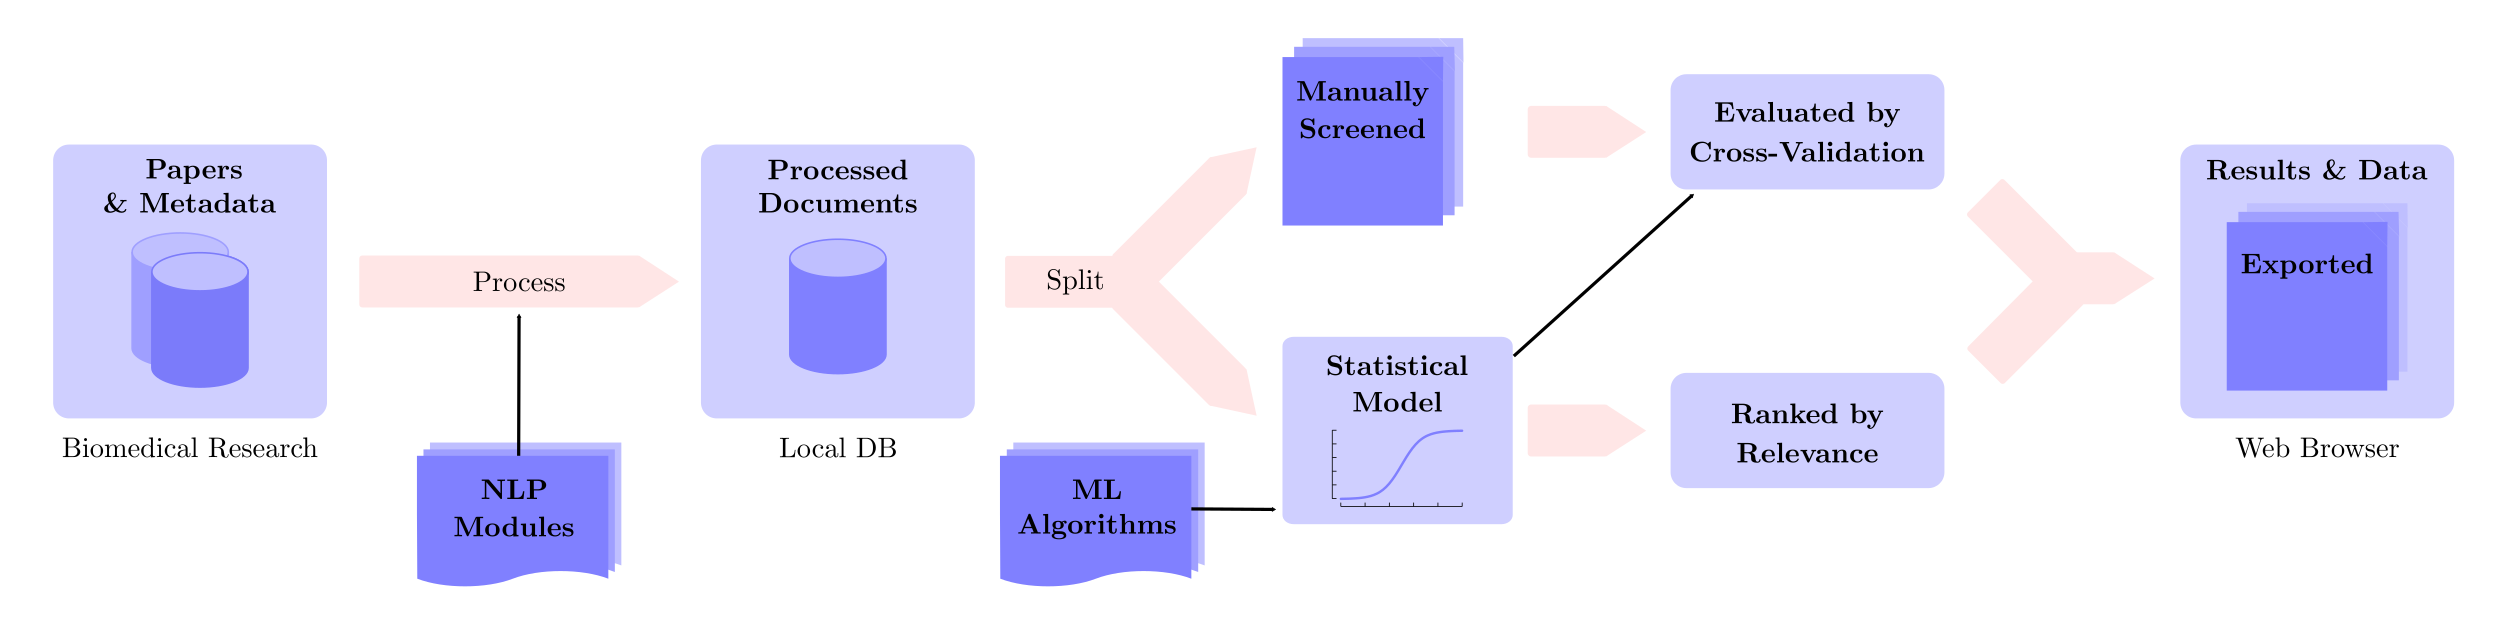 <svg xmlns="http://www.w3.org/2000/svg" xmlns:xlink="http://www.w3.org/1999/xlink" viewBox="0 0 775 193.8" height="732.472" width="2929.134" xmlns:v="https://vecta.io/nano"><style><![CDATA[.B{fill:#bfbfff}.C{fill-rule:evenodd}.D{stroke:#000}.E{opacity:.75}.F{stroke-width:.494}.G{fill:#8080ff}.H{fill:#9f9fff}.I{stroke-miterlimit:5.333}.J{overflow:visible}.K{stroke-width:1pt}.L{stroke-opacity:1}.M{fill-opacity:1}.N{fill:#ffe6e6}.O{stroke-miterlimit:10}]]></style><defs><marker id="A" refX="0.0" refY="0.0" orient="auto" class="J"><path transform="scale(.4)" d="M5.77 0l-8.65 5V-5l8.65 5z" fill="#000" class="C D K L M"/></marker><marker id="B" refX="0.0" refY="0.0" orient="auto" class="J"><path transform="scale(.4)" d="M5.77 0l-8.65 5V-5l8.65 5z" fill="#000" class="C D K L M"/></marker><marker id="C" refX="0" refY="0" orient="auto" class="J"><path transform="scale(.4)" d="M5.77 0l-8.65 5V-5z" fill="#000" class="C D K L M"/></marker><path id="D" d="M244.843 80.086c0-3.26 6.715-5.923 14.904-5.923 8.196 0 14.904 2.663 14.904 5.923s-6.709 5.923-14.904 5.923c-8.293 0-14.904-2.664-14.904-5.923z"/><path id="E" d="M9.472 3.563V2.438l-1.656.078v.469c.609 0 .688 0 .688.391v3.078h-.687v.469l1.25-.031 1.375.031v-.469h-.859v-1.75c0-.687.234-1.906 1.234-1.906 0 .016-.187.172-.187.453 0 .406.328.609.609.609.297 0 .609-.203.609-.609 0-.531-.531-.812-1.062-.812-.687 0-1.094.5-1.312 1.125zm0 0"/><path id="F" d="M17.565 4.75c0-1.344-.922-2.344-2.547-2.344-1.641 0-2.547 1.016-2.547 2.344 0 1.234.891 2.234 2.547 2.234 1.672 0 2.547-1.016 2.547-2.234zm-2.547 1.828c-1.266 0-1.266-1.078-1.266-1.937 0-.453 0-.953.172-1.297.188-.375.609-.578 1.094-.578.422 0 .844.156 1.063.5.203.344.203.891.203 1.375 0 .859 0 1.938-1.266 1.938zm0 0"/><path id="G" d="M21.8 2.859c-.187.172-.203.375-.203.469a.6.6 0 0 0 .609.625c.313 0 .641-.219.641-.625 0-.859-1.156-.922-1.734-.922-1.797 0-2.531 1.141-2.531 2.297 0 1.328.938 2.281 2.469 2.281 1.625 0 1.922-1.156 1.922-1.234 0-.141-.141-.141-.234-.141-.187 0-.187.031-.25.156-.25.625-.734.813-1.234.813-1.391 0-1.391-1.453-1.391-1.922 0-.562 0-1.844 1.281-1.844.359 0 .516.016.656.047zm0 0"/><path id="H" d="M27.907 4.75c.219 0 .313 0 .313-.266 0-.312-.062-1.047-.562-1.547-.359-.359-.891-.531-1.578-.531-1.594 0-2.469 1.031-2.469 2.266 0 1.344 1 2.313 2.609 2.313 1.578 0 2-1.062 2-1.234s-.187-.172-.234-.172c-.172 0-.187.047-.25.203-.203.484-.781.797-1.422.797-1.406 0-1.422-1.328-1.422-1.828zm-3.016-.328c.016-.391.031-.812.234-1.141.266-.391.672-.516.953-.516 1.172 0 1.188 1.313 1.203 1.656zm0 0"/><path id="I" d="M30.658 3.984c-.375-.062-1.016-.172-1.016-.641 0-.625.922-.625 1.109-.625.75 0 1.125.297 1.172.844.016.156.031.203.234.203.234 0 .234-.047.234-.281v-.797c0-.187 0-.281-.172-.281-.047 0-.062 0-.453.188-.266-.125-.609-.187-1-.187-.312 0-1.844 0-1.844 1.313 0 .391.203.656.406.828.391.344.781.406 1.547.547.359.063 1.094.188 1.094.781 0 .75-.906.75-1.125.75-1.062 0-1.312-.734-1.437-1.156-.047-.141-.109-.141-.234-.141-.25 0-.25.063-.25.281v1.094c0 .188 0 .281.188.281.063 0 .078 0 .297-.156.016 0 .234-.141.25-.172.469.328.984.328 1.188.328.313 0 1.844 0 1.844-1.453 0-.437-.203-.781-.547-1.062-.391-.281-.719-.344-1.484-.484zm0 0"/><path id="J" d="M53.308 3.906c-.375-.062-1.016-.172-1.016-.641 0-.625.922-.625 1.109-.625.75 0 1.125.297 1.172.844.016.156.031.203.234.203.234 0 .234-.047.234-.281V2.61c0-.187 0-.281-.172-.281-.047 0-.062 0-.453.188-.266-.125-.609-.187-1-.187-.312 0-1.844 0-1.844 1.313 0 .391.203.656.406.828.391.344.781.406 1.547.547.359.063 1.094.188 1.094.781 0 .75-.906.75-1.125.75-1.062 0-1.312-.734-1.437-1.156-.047-.141-.109-.141-.234-.141-.25 0-.25.063-.25.281v1.094c0 .188 0 .281.188.281.063 0 .078 0 .297-.156.016 0 .234-.141.25-.172.469.328.984.328 1.188.328.313 0 1.844 0 1.844-1.453 0-.437-.203-.781-.547-1.062-.391-.281-.719-.344-1.484-.484zm0 0"/><path id="K" d="M5.031 5.609L2.641.328c-.109-.25-.219-.25-.437-.25H0v.469h1.063v5.625c0 .219 0 .219-.281.25-.234.031-.266.031-.547.031H0v.469c.375-.031.938-.031 1.328-.031l1.344.031v-.469h-.25c-.172 0-.344-.016-.531-.031-.281-.031-.297-.031-.297-.25V.688h.016l2.703 5.984c.094.203.219.25.328.25.203 0 .281-.156.313-.234L7.735.547h.016v5.906H6.672v.469c.359-.031 1.281-.031 1.688-.031l1.719.031v-.469H9V.547h1.078V.078H7.875c-.219 0-.344 0-.453.25zm0 0"/><path id="L" d="M14.204 6.156c0 .313 0 .766 1.031.766h.484c.188 0 .313 0 .313-.234s-.125-.234-.266-.234c-.609-.016-.609-.141-.609-.375V3.938c0-.891-.703-1.531-2.187-1.531-.562 0-1.781.047-1.781.922a.6.6 0 0 0 .609.625c.313 0 .641-.219.641-.625 0-.297-.187-.469-.219-.5.281-.047.594-.062.719-.062.734 0 1.094.422 1.094 1.172v.344c-.719.031-3.25.125-3.25 1.563 0 .953 1.25 1.141 1.938 1.141.797 0 1.266-.406 1.484-.828zm-.172-1.562v.938c0 .969-.922 1.094-1.172 1.094-.5 0-.906-.344-.906-.797 0-1.062 1.578-1.203 2.078-1.234zm0 0"/><path id="M" d="M17.18 3.375v3.078h-.687v.469l1.25-.031 1.25.031v-.469h-.687V4.375a1.51 1.51 0 0 1 1.5-1.578c.328 0 .547.203.547.969v2.688h-.687v.469l1.25-.031 1.25.031v-.469h-.687V3.875c0-1.047-.531-1.437-1.531-1.437-.953 0-1.484.563-1.75 1.078V2.438l-1.703.078v.469c.609 0 .688 0 .688.391zm0 0"/><path id="N" d="M26.445 6.203v.781l1.766-.062v-.469c-.609 0-.687 0-.687-.391V2.438l-1.812.078v.469c.609 0 .688 0 .688.391v1.906c0 .813-.516 1.344-1.234 1.344-.781 0-.812-.25-.812-.797V2.438l-1.812.078v.469c.609 0 .688 0 .688.391v2.328c0 1.063.797 1.281 1.797 1.281.25 0 .969 0 1.422-.781zm0 0"/><path id="O" d="M36.254 0l-1.766.078v.469c.625 0 .688 0 .688.391v5.516h-.687v.469l1.219-.031 1.234.031v-.469h-.687zm0 0"/><path id="P" d="M45.431 3.172c.063-.141.094-.203.734-.203V2.5l-.781.031c-.25 0-.703-.031-.906-.031v.469c.016 0 .469 0 .469.109a.47.47 0 0 1-.062.125l-1.141 2.453-1.266-2.687h.531V2.5l-1.234.031c-.281 0-.719-.031-1.125-.031v.469h.625l1.875 3.953-.234.484c-.219.469-.531 1.156-1.25 1.156-.141 0-.156-.016-.234-.047.094-.031.313-.172.313-.531 0-.328-.234-.562-.578-.562a.55.55 0 0 0-.562.578c0 .5.469.922 1.063.922.766 0 1.344-.625 1.625-1.187zm0 0"/><path id="Q" d="M12.847 3.594V2.469l-1.656.078v.469c.609 0 .688 0 .688.391v3.078h-.687v.469l1.25-.031 1.375.031v-.469h-.859v-1.75c0-.687.234-1.906 1.234-1.906 0 .016-.187.172-.187.453 0 .406.328.609.609.609.297 0 .609-.203.609-.609 0-.531-.531-.812-1.062-.812-.687 0-1.094.5-1.312 1.125zm0 0"/><path id="R" d="M27.178 3.406v3.078h-.687v.469l1.25-.031 1.25.031v-.469h-.687V4.406a1.51 1.51 0 0 1 1.5-1.578c.328 0 .547.203.547.969v2.688h-.687v.469l1.25-.031 1.25.031v-.469h-.687V3.906c0-1.047-.531-1.437-1.531-1.437-.953 0-1.484.563-1.75 1.078V2.469l-1.703.078v.469c.609 0 .688 0 .688.391zm0 0"/><path id="S" d="M41.825 6.531v.484l1.813-.062v-.469c-.609 0-.687 0-.687-.391V.031l-1.766.078v.469c.625 0 .703 0 .703.391v1.953c-.5-.391-1.031-.453-1.359-.453-1.453 0-2.5.875-2.5 2.281 0 1.313.922 2.266 2.391 2.266.609 0 1.094-.234 1.406-.484zm0-3.094v2.484c-.141.188-.547.734-1.297.734-1.219 0-1.219-1.203-1.219-1.906 0-.484 0-1.016.25-1.406.297-.422.766-.516 1.078-.516.563 0 .969.313 1.188.609zm0 0"/><path id="T" d="M2.437 3.328V.547h1.172c1.609 0 1.625.781 1.625 1.391 0 .563 0 1.391-1.641 1.391zm2.656.203C6.25 3.234 6.75 2.578 6.75 1.922c0-1-1.094-1.844-2.969-1.844H0v.469h1.078v5.906H0v.469c.359-.031 1.328-.031 1.75-.031l1.75.031v-.469H2.437V3.688h1.156c.141 0 .578 0 .891.328.313.359.313.547.313 1.266 0 .656 0 1.156.703 1.484.438.219 1.063.266 1.469.266 1.063 0 1.188-.891 1.188-1.062 0-.219-.141-.219-.234-.219-.203 0-.219.109-.234.234-.047.469-.328.688-.625.688-.609 0-.687-.703-.75-1.125l-.109-.844C6.062 4 5.515 3.688 5.093 3.531zm0 0"/><path id="U" d="M35.287 6.5v.484l1.813-.062v-.469c-.609 0-.687 0-.687-.391V0l-1.766.078v.469c.625 0 .703 0 .703.391v1.953c-.5-.391-1.031-.453-1.359-.453-1.453 0-2.5.875-2.5 2.281 0 1.313.922 2.266 2.391 2.266.609 0 1.094-.234 1.406-.484zm0-3.094v2.484c-.141.188-.547.734-1.297.734-1.219 0-1.219-1.203-1.219-1.906 0-.484 0-1.016.25-1.406.297-.422.766-.516 1.078-.516.563 0 .969.313 1.188.609zm0 0"/><path id="V" d="M43.437 2.922V0l-1.766.078v.469c.609 0 .688 0 .688.391v5.984h.469l.484-.562c.078.078.563.625 1.453.625 1.484 0 2.516-.906 2.516-2.281 0-1.328-.937-2.266-2.391-2.266-.719 0-1.219.281-1.453.484zm.047 3.016v-2.5c.281-.359.75-.641 1.297-.641 1.219 0 1.219 1.203 1.219 1.906 0 .469 0 1.016-.25 1.406-.297.406-.75.516-1.078.516-.687 0-1.078-.547-1.187-.687zm0 0"/><path id="W" d="M26.933 3.172c.063-.141.094-.203.734-.203V2.5l-.781.031c-.25 0-.703-.031-.906-.031v.469c.188 0 .469.031.469.109 0 0 0 .031-.047.109l-1.156 2.5-1.266-2.719h.531V2.5l-1.234.031c-.281 0-.719-.031-1.125-.031v.469h.625l1.75 3.75c.125.25.25.25.375.25.172 0 .281-.031.375-.25zm0 0"/><path id="X" d="M28.55 3.078v2.734c0 1.063.859 1.281 1.578 1.281.75 0 1.203-.578 1.203-1.297v-.531h-.469v.516c0 .672-.328.906-.609.906-.578 0-.578-.641-.578-.859v-2.75h1.469v-.469h-1.469V.703h-.469c0 1-.484 1.984-1.484 2.016v.359zm0 0"/><path id="Y" d="M65.565 6.265c0 .313 0 .766 1.031.766h.484c.188 0 .313 0 .313-.234s-.125-.234-.266-.234c-.609-.016-.609-.141-.609-.375V4.047c0-.891-.703-1.531-2.187-1.531-.562 0-1.781.047-1.781.922a.6.6 0 0 0 .609.625c.313 0 .641-.219.641-.625 0-.297-.187-.469-.219-.5.281-.047.594-.062.719-.062.734 0 1.094.422 1.094 1.172v.344c-.719.031-3.25.125-3.25 1.563 0 .953 1.25 1.141 1.938 1.141.797 0 1.266-.406 1.484-.828zm-.172-1.562v.938c0 .969-.922 1.094-1.172 1.094-.5 0-.906-.344-.906-.797 0-1.062 1.578-1.203 2.078-1.234zm0 0"/><path id="Z" d="M6.812 4.188h-.469C6.125 5.563 5.843 6.453 4 6.453H2.484V3.641h.547c.969 0 1.063.438 1.063 1.172h.469V2h-.469c0 .75-.094 1.172-1.062 1.172h-.547V.609H4c1.609 0 1.875.734 2.031 1.938H6.5L6.187.141H0v.469h1.078v5.844H0v.469h6.359zm0 0"/><path id="a" d="M29.401 14.846v2.734c0 1.063.859 1.281 1.578 1.281.75 0 1.203-.578 1.203-1.297v-.531h-.469v.516c0 .672-.328.906-.609.906-.578 0-.578-.641-.578-.859v-2.75h1.469v-.469h-1.469v-1.906h-.469c0 1-.484 1.984-1.484 2.016v.359zm0 0"/><path id="b" d="M36.559 18.033c0 .313 0 .766 1.031.766h.484c.188 0 .313 0 .313-.234s-.125-.234-.266-.234c-.609-.016-.609-.141-.609-.375v-2.141c0-.891-.703-1.531-2.187-1.531-.562 0-1.781.047-1.781.922a.6.6 0 0 0 .609.625c.313 0 .641-.219.641-.625 0-.297-.187-.469-.219-.5.281-.047.594-.062.719-.062.734 0 1.094.422 1.094 1.172v.344c-.719.031-3.25.125-3.25 1.563 0 .953 1.25 1.141 1.938 1.141.797 0 1.266-.406 1.484-.828zm-.172-1.562v.938c0 .969-.922 1.094-1.172 1.094-.5 0-.906-.344-.906-.797 0-1.062 1.578-1.203 2.078-1.234zm0 0"/><path id="c" d="M150.931 131.109v-2.437c0-.344.016-.406.484-.406h1.234c.969 0 1.313.844 1.313 1.375 0 .641-.484 1.469-1.594 1.469zm2.344.094c.969-.187 1.656-.828 1.656-1.562 0-.859-.922-1.687-2.219-1.687h-3.641v.313h.234c.766 0 .797.109.797.469v5.25c0 .359-.031.469-.797.469h-.234v.313h3.906c1.328 0 2.219-.891 2.219-1.828 0-.859-.812-1.609-1.922-1.734zm-.609 3.25h-1.25c-.469 0-.484-.062-.484-.391v-2.719h1.875c.984 0 1.406.922 1.406 1.594 0 .703-.531 1.516-1.547 1.516zm0 0"/><path id="d" d="M157.535 130.359l-1.391.109v.313c.641 0 .734.063.734.547v2.688c0 .438-.109.438-.781.438v.313l1.094-.031 1.047.031v-.312c-.672 0-.703-.047-.703-.437zm.031-1.734c0-.312-.234-.531-.516-.531-.312 0-.531.266-.531.531s.219.531.531.531c.281 0 .516-.219.516-.531zm0 0"/><path id="e" d="M163.224 132.624c0-1.266-.984-2.328-2.187-2.328-1.25 0-2.219 1.094-2.219 2.328 0 1.297 1.031 2.25 2.203 2.25 1.203 0 2.203-.984 2.203-2.25zm-2.187 2c-.437 0-.875-.203-1.141-.672-.25-.437-.25-1.047-.25-1.406 0-.391 0-.922.234-1.359.266-.453.734-.672 1.141-.672.438 0 .859.219 1.125.656.266.422.266 1 .266 1.375 0 .359 0 .906-.219 1.344-.234.453-.672.734-1.156.734zm0 0"/><path id="f" d="M172.928 132.249c.063-1.484.906-1.734 1.25-1.734 1.016 0 1.125 1.344 1.125 1.734zm0 .219h2.781c.219 0 .25 0 .25-.219 0-.984-.547-1.953-1.781-1.953-1.156 0-2.078 1.031-2.078 2.281 0 1.328 1.047 2.297 2.188 2.297 1.219 0 1.672-1.109 1.672-1.297 0-.094-.078-.125-.141-.125-.078 0-.109.063-.125.141-.344 1.031-1.25 1.031-1.344 1.031-.5 0-.891-.297-1.125-.672-.297-.469-.297-1.125-.297-1.484zm0 0"/><path id="g" d="M185.721 132.593c0-1.625.813-2.047 1.344-2.047.094 0 .719.016 1.063.375-.406.031-.469.328-.469.453 0 .266.188.453.453.453a.43.43 0 0 0 .469-.469c0-.672-.766-1.062-1.531-1.062-1.25 0-2.156 1.078-2.156 2.313 0 1.281.984 2.266 2.141 2.266a1.66 1.66 0 0 0 1.656-1.297c0-.094-.109-.094-.141-.094-.078 0-.109.031-.125.094-.281.922-.937 1.047-1.297 1.047-.531 0-1.406-.422-1.406-2.031zm0 0"/><path id="h" d="M192.29 134.015c.047.391.313.813.781.813.219 0 .828-.141.828-.953v-.562h-.25v.563c0 .578-.25.641-.359.641-.328 0-.375-.453-.375-.5v-1.984c0-.422 0-.812-.359-1.187-.391-.391-.891-.547-1.359-.547-.828 0-1.516.469-1.516 1.125a.44.44 0 0 0 .469.469c.281 0 .453-.203.453-.453 0-.125-.047-.453-.516-.453.281-.359.766-.469 1.078-.469.5 0 1.063.391 1.063 1.281v.359c-.516.031-1.203.063-1.828.359-.75.344-1 .859-1 1.297 0 .813.969 1.063 1.594 1.063a1.38 1.38 0 0 0 1.297-.859zm-.062-1.641v1c0 .938-.719 1.281-1.172 1.281-.484 0-.891-.344-.891-.844 0-.547.422-1.375 2.063-1.437zm0 0"/><path id="i" d="M195.724 127.843l-1.437.109v.313c.703 0 .781.063.781.563v5.188c0 .438-.109.438-.781.438v.313l1.109-.031 1.109.031v-.312c-.672 0-.781 0-.781-.437zm0 0"/><path id="j" d="M213.882 132.828c.219.047 1.031.203 1.031.922 0 .5-.344.906-1.125.906-.844 0-1.203-.562-1.391-1.422-.031-.125-.031-.156-.141-.156-.125 0-.125.063-.125.234v1.328c0 .172 0 .234.109.234.047 0 .063-.016.25-.203.016-.016.016-.031.203-.219a1.53 1.53 0 0 0 1.094.422c1.141 0 1.609-.672 1.609-1.391 0-.516-.297-.828-.422-.937-.328-.328-.719-.406-1.141-.484-.562-.109-1.219-.234-1.219-.812 0-.359.25-.766 1.109-.766 1.094 0 1.156.906 1.172 1.203 0 .094.094.094.109.094.141 0 .141-.047.141-.234v-1.016c0-.156 0-.234-.109-.234-.047 0-.078 0-.203.125l-.172.156c-.375-.281-.781-.281-.937-.281-1.219 0-1.594.672-1.594 1.234 0 .344.156.625.422.844.328.25.609.313 1.328.453zm0 0"/><path id="k" d="M226.824 131.453v-1.094l-1.391.109v.313c.703 0 .781.063.781.563v2.672c0 .438-.109.438-.781.438v.313l1.141-.031 1.266.031v-.312h-.219c-.734 0-.75-.109-.75-.469v-1.531c0-.984.422-1.875 1.172-1.875.063 0 .094 0 .109.016-.031 0-.234.125-.234.391s.219.422.438.422a.42.42 0 0 0 .422-.437c0-.312-.312-.609-.734-.609-.734 0-1.094.672-1.219 1.094zm0 0"/><path id="l" d="M26.532 4.874c.219.047 1.031.203 1.031.922 0 .5-.344.906-1.125.906-.844 0-1.203-.562-1.391-1.422-.031-.125-.031-.156-.141-.156-.125 0-.125.063-.125.234v1.328c0 .172 0 .234.109.234.047 0 .063-.016.25-.203.016-.016.016-.031.203-.219a1.53 1.53 0 0 0 1.094.422c1.141 0 1.609-.672 1.609-1.391 0-.516-.297-.828-.422-.937-.328-.328-.719-.406-1.141-.484-.562-.109-1.219-.234-1.219-.812 0-.359.25-.766 1.109-.766 1.094 0 1.156.906 1.172 1.203 0 .094.094.094.109.094.141 0 .141-.047.141-.234V2.578c0-.156 0-.234-.109-.234-.047 0-.078 0-.203.125l-.172.156c-.375-.281-.781-.281-.937-.281-1.219 0-1.594.672-1.594 1.234 0 .344.156.625.422.844.328.25.609.313 1.328.453zm0 0"/><path id="m" d="M42.377 6.187c0 .313 0 .766 1.031.766h.484c.188 0 .313 0 .313-.234s-.125-.234-.266-.234c-.609-.016-.609-.141-.609-.375V3.969c0-.891-.703-1.531-2.187-1.531-.562 0-1.781.047-1.781.922a.6.6 0 0 0 .609.625c.313 0 .641-.219.641-.625 0-.297-.187-.469-.219-.5.281-.047.594-.062.719-.062.734 0 1.094.422 1.094 1.172v.344c-.719.031-3.25.125-3.25 1.563 0 .953 1.25 1.141 1.938 1.141.797 0 1.266-.406 1.484-.828zm-.172-1.562v.938c0 .969-.922 1.094-1.172 1.094-.5 0-.906-.344-.906-.797 0-1.062 1.578-1.203 2.078-1.234zm0 0"/><path id="n" d="M49.628 2.469l-1.734.078v.469c.594 0 .656 0 .656.391v3.078h-.687v.469l1.219-.031 1.156.031v-.469h-.609zm.094-1.672c0-.437-.359-.766-.766-.766a.77.77 0 0 0-.781.766c0 .438.344.781.781.781a.78.78 0 0 0 .766-.781zm0 0"/><path id="o" d="M63.541 3v2.734c0 1.063.859 1.281 1.578 1.281.75 0 1.203-.578 1.203-1.297v-.531h-.469v.516c0 .672-.328.906-.609.906-.578 0-.578-.641-.578-.859V3h1.469v-.469h-1.469V.625h-.469c0 1-.484 1.984-1.484 2.016V3zm0 0"/><path id="p" d="M417.552 112.775v2.412c0 .937.758 1.13 1.392 1.13.661 0 1.061-.51 1.061-1.144v-.469h-.413v.455c0 .593-.289.799-.537.799-.51 0-.51-.565-.51-.758v-2.425h1.295v-.413h-1.295v-1.681h-.413c0 .882-.427 1.75-1.309 1.778v.317zm0 0"/><path id="q" d="M423.866 115.586c0 .276 0 .675.91.675h.427c.165 0 .276 0 .276-.207s-.11-.207-.234-.207c-.537-.014-.537-.124-.537-.331v-1.888c0-.785-.62-1.35-1.929-1.35-.496 0-1.571.041-1.571.813a.53.53 0 0 0 .537.551c.276 0 .565-.193.565-.551 0-.262-.165-.413-.193-.441.248-.041.524-.055.634-.055.648 0 .965.372.965 1.034v.303c-.634.028-2.866.11-2.866 1.378 0 .841 1.102 1.006 1.709 1.006.703 0 1.116-.358 1.309-.73zm-.152-1.378v.827c0 .854-.813.965-1.034.965-.441 0-.799-.303-.799-.703 0-.937 1.392-1.061 1.833-1.089zm0 0"/><path id="r" d="M431.384 112.306l-1.53.069v.413c.524 0 .579 0 .579.345v2.715h-.606v.413l1.075-.028 1.02.028v-.413h-.537zm.083-1.475c0-.386-.317-.675-.675-.675a.68.68 0 0 0-.689.675.68.68 0 0 0 .689.689.69.69 0 0 0 .675-.689zm0 0"/><path id="s" d="M454.314 110.156l-1.557.069v.413c.551 0 .606 0 .606.345v4.864h-.606v.413l1.075-.028 1.089.028v-.413h-.606zm0 0"/></defs><g class="C N"><path d="M497.485 48.915h-22.899c-.494 0-.987-.494-.987-.987V33.815c0-.494.494-.987.987-.987h22.899c.596 0 .987.494.987.987v14.112c0 .598-.494.987-.987.987z"/><path d="M497.881 32.828v16.086l12.437-7.994zm-.396 108.672h-22.899c-.494 0-.987-.494-.987-.987v-14.119c0-.494.494-.987.987-.987h22.899c.596 0 .987.494.987.987v14.119a.99.99 0 0 1-.987.987z"/><path d="M510.318 133.505l-12.437-8.098V141.5zM654.995 94.32h-22.899c-.598 0-.987-.395-.987-.987V79.215c0-.591.39-.987.987-.987h22.899a.99.99 0 0 1 .987.987v14.117a.99.99 0 0 1-.987.987z"/><path d="M667.925 86.32l-12.534-8.092V94.32zm-31.588 7.111l-26.256-26.257a.95.95 0 0 1 0-1.383l9.969-9.97c.396-.395.987-.395 1.383 0l26.256 26.258a.95.95 0 0 1 0 1.382l-9.969 9.97a.95.95 0 0 1-1.383 0z"/><path d="M645.618 94.613l-24.087 24.087a.95.95 0 0 1-1.383 0l-9.969-9.969a.95.95 0 0 1 0-1.383l23.99-24.185a.95.95 0 0 1 1.383 0l9.969 9.969c.494.494.494 1.085.097 1.481z"/></g><path d="M297.259 129.708h-75.022c-2.765 0-4.936-2.169-4.936-4.936V49.75c0-2.76 2.17-4.936 4.936-4.936h75.022a4.89 4.89 0 0 1 4.936 4.936v75.022c0 2.669-2.174 4.936-4.936 4.936z" class="B E"/><g stroke="#8080ff" class="F"><path d="M244.843 109.895c0 3.26 6.715 5.923 14.904 5.923 8.196 0 14.904-2.663 14.904-5.923V80.086c0 3.259-6.709 5.923-14.904 5.923-8.189 0-14.904-2.664-14.904-5.923z" class="G O"/><use xlink:href="#D" class="B I"/></g><g transform="matrix(.882 0 0 .882 238.218 49.476)"><path d="M2.484 3.906H4.25c1.391 0 2.547-.719 2.547-1.875C6.796.938 5.812.078 4.156.078H0v.469h1.078v5.906H0v.469c.375-.031 1.359-.031 1.781-.031l1.781.031v-.469H2.484zM3.765 3.5H2.437V.547h1.344c1.484 0 1.484.766 1.484 1.484 0 .703 0 1.469-1.5 1.469zm0 0"/><use xlink:href="#E"/><use xlink:href="#F"/><use xlink:href="#G"/><use xlink:href="#H"/><use xlink:href="#I"/><use xlink:href="#I" x="4.519"/><use xlink:href="#H" x="14.289"/><path d="M47.011 6.5v.484l1.813-.062v-.469c-.609 0-.687 0-.687-.391V0L46.37.078v.469c.625 0 .703 0 .703.391v1.953c-.5-.391-1.031-.453-1.359-.453-1.453 0-2.5.875-2.5 2.281 0 1.313.922 2.266 2.391 2.266.609 0 1.094-.234 1.406-.484zm0-3.094v2.484c-.141.188-.547.734-1.297.734-1.219 0-1.219-1.203-1.219-1.906 0-.484 0-1.016.25-1.406.297-.422.766-.516 1.078-.516.563 0 .969.313 1.188.609zm0 0"/></g><g transform="matrix(.882 0 0 .882 235.344 59.826)"><path d="M1.078.469v5.906H0v.469h4.297c1.969 0 3.453-1.219 3.453-3.359C7.75 1.297 6.265 0 4.281 0H0v.469zm1.359 5.906V.469H3.89c.656 0 1.484.188 1.969.891.344.516.422 1.188.422 2.109 0 1.094-.109 1.625-.437 2.063-.469.688-1.344.844-1.953.844zm11.364-1.703c0-1.344-.922-2.344-2.547-2.344-1.641 0-2.547 1.016-2.547 2.344 0 1.234.891 2.234 2.547 2.234 1.672 0 2.547-1.016 2.547-2.234zM11.254 6.5c-1.266 0-1.266-1.078-1.266-1.937 0-.453 0-.953.172-1.297.188-.375.609-.578 1.094-.578.422 0 .844.156 1.063.5.203.344.203.891.203 1.375 0 .859 0 1.938-1.266 1.938zm0 0"/><use xlink:href="#G" x="-3.764" y="-0.078"/><path d="M23.893 6.125v.781l1.766-.062v-.469c-.609 0-.687 0-.687-.391V2.36l-1.812.078v.469c.609 0 .688 0 .688.391v1.906c0 .813-.516 1.344-1.234 1.344-.781 0-.812-.25-.812-.797V2.36l-1.812.078v.469c.609 0 .688 0 .688.391v2.328c0 1.063.797 1.281 1.797 1.281.25 0 .969 0 1.422-.781zm3.147-2.828v3.078h-.687v.469l1.25-.031 1.25.031v-.469h-.687V4.297a1.52 1.52 0 0 1 1.5-1.578c.328 0 .547.203.547.969v2.688h-.687v.469l1.266-.031 1.25.031v-.469h-.687V4.297c0-1.094.859-1.578 1.484-1.578.344 0 .563.203.563.969v2.688h-.687v.469l1.25-.031 1.266.031v-.469h-.687V3.797c0-1.031-.516-1.437-1.547-1.437a1.87 1.87 0 0 0-1.687.953c-.187-.922-1.109-.953-1.484-.953a1.89 1.89 0 0 0-1.766 1.078V2.36l-1.703.078v.469c.609 0 .688 0 .688.391zm0 0"/><use xlink:href="#H" x="12.148" y="-0.078"/><path d="M41.839 3.297v3.078h-.687v.469l1.25-.031 1.25.031v-.469h-.687V4.297a1.51 1.51 0 0 1 1.5-1.578c.328 0 .547.203.547.969v2.688h-.687v.469l1.25-.031 1.25.031v-.469h-.687V3.797c0-1.047-.531-1.437-1.531-1.437-.953 0-1.484.563-1.75 1.078V2.36l-1.703.078v.469c.609 0 .688 0 .688.391zm5.936-.406v2.734c0 1.063.859 1.281 1.578 1.281.75 0 1.203-.578 1.203-1.297v-.531h-.469v.516c0 .672-.328.906-.609.906-.578 0-.578-.641-.578-.859v-2.75h1.469v-.469H48.9V.516h-.469c0 1-.484 1.984-1.484 2.016v.359zm0 0"/><use xlink:href="#J"/></g><path d="M403.832 11.828v52.221h49.748V19.427l-7.6-7.6zm42.245 0h7.502l.103 7.6z" class="B"/><path d="M401.173 14.512v52.216h49.748V22.111l-7.598-7.6zm42.247 0h7.404l.2 7.6z" class="H"/><path d="M397.57 17.694v52.221h49.748V25.294l-7.6-7.6zm42.247 0l7.604-.097-.103 7.598z" class="G"/><g transform="matrix(.882 0 0 .882 402.137 25.075)"><use xlink:href="#K"/><use xlink:href="#L"/><use xlink:href="#M"/><use xlink:href="#N"/><use xlink:href="#L" x="17.981"/><use xlink:href="#O"/><use xlink:href="#O" x="3.182"/><use xlink:href="#P"/></g><g transform="matrix(.882 0 0 .882 403.252 36.67)"><path d="M3.359 2.828l-1.437-.312c-.406-.094-.953-.422-.953-1.031 0-.437.281-1.047 1.266-1.047.797 0 1.813.328 2.047 1.688.031.25.031.266.234.266.25 0 .25-.047.25-.281V.281c0-.187 0-.281-.187-.281C4.5 0 4.5.015 4.39.109l-.453.438C3.359.094 2.703 0 2.234 0 .718 0 0 .969 0 2.015c0 .641.328 1.094.531 1.313.5.5.828.563 1.922.797.875.203 1.047.219 1.266.438.141.141.391.406.391.859 0 .484-.25 1.172-1.297 1.172-.75 0-2.266-.203-2.344-1.687-.016-.172-.016-.219-.234-.219C0 4.687 0 4.734 0 4.969v1.813c0 .188 0 .281.172.281.094 0 .109-.016.188-.094l.469-.453c.656.484 1.578.547 1.984.547 1.656 0 2.266-1.125 2.266-2.141 0-1.094-.797-1.906-1.719-2.094zm0 0"/><use xlink:href="#G" x="-12.482" y="0.031"/><use xlink:href="#Q"/><use xlink:href="#H" x="-7.764" y="0.031"/><use xlink:href="#H" x="-2.512" y="0.031"/><use xlink:href="#R"/><use xlink:href="#H" x="9.104" y="0.031"/><use xlink:href="#S"/></g><path d="M597.839 151.32h-75.022c-2.76 0-4.936-2.17-4.936-4.936v-25.862c0-2.765 2.176-4.936 4.936-4.936h75.022c2.767 0 4.936 2.17 4.936 4.936v25.862c0 2.765-2.266 4.936-4.936 4.936z" class="B E"/><g transform="matrix(.882 0 0 .882 536.902 125.082)"><use xlink:href="#T"/><use xlink:href="#L" x="-2.268"/><use xlink:href="#M" x="-2.268"/><path d="M22.277 4.563V0l-1.766.078v.469c.609 0 .688 0 .688.391v5.516h-.687v.469l1.188-.031 1.203.031v-.469h-.687V5.188l.578-.422 1 1.25.25.344c0 .094-.172.094-.312.094v.469l1.219-.031 1.047.031v-.469h-.172c-.437 0-.469-.047-.594-.203l-1.687-2.094 1.297-1.016c.141-.109.234-.172.906-.172V2.5c-.281.031-.531.031-.781.031-.266 0-.922-.031-1.156-.031v.469c.234 0 .266.031.344.109zm0 0"/><use xlink:href="#H" x="2.565"/><use xlink:href="#U"/><use xlink:href="#V"/><use xlink:href="#P" x="6.958"/></g><g transform="matrix(.882 0 0 .882 538.613 137.244)"><use xlink:href="#T"/><use xlink:href="#H" x="-15.096"/><use xlink:href="#O" x="-20.567"/><use xlink:href="#H" x="-6.663"/><use xlink:href="#W"/><use xlink:href="#L" x="16.825"/><use xlink:href="#M" x="16.825"/><use xlink:href="#G" x="21.023"/><use xlink:href="#H" x="21.023"/></g><path d="M755.858 129.708h-75.022c-2.761 0-4.936-2.17-4.936-4.936V49.75c0-2.767 2.174-4.936 4.936-4.936h75.022c2.765 0 4.936 2.169 4.936 4.936v75.022c0 2.663-2.17 4.936-4.936 4.936z" class="B E"/><g transform="matrix(.882 0 0 .882 684.208 49.408)"><path d="M2.437 3.437V.656h1.172c1.609 0 1.625.781 1.625 1.391 0 .563 0 1.391-1.641 1.391zm2.656.203C6.25 3.343 6.75 2.687 6.75 2.031c0-1-1.094-1.844-2.969-1.844H0v.469h1.078v5.906H0v.469C.359 7 1.328 7 1.75 7l1.75.031v-.469H2.437V3.797h1.156c.141 0 .578 0 .891.328.313.359.313.547.313 1.266 0 .656 0 1.156.703 1.484.438.219 1.063.266 1.469.266 1.063 0 1.188-.891 1.188-1.062 0-.219-.141-.219-.234-.219-.203 0-.219.109-.234.234-.047.469-.328.688-.625.688-.609 0-.687-.703-.75-1.125l-.109-.844c-.141-.703-.687-1.016-1.109-1.172zm0 0"/><use xlink:href="#H" x="-15.096" y="0.109"/><use xlink:href="#I" x="-15.096" y="0.109"/><path d="M22.331 6.312v.781l1.766-.062v-.469c-.609 0-.687 0-.687-.391V2.547l-1.812.078v.469c.609 0 .688 0 .688.391V5.39c0 .813-.516 1.344-1.234 1.344-.781 0-.812-.25-.812-.797v-3.39l-1.812.078v.469c.609 0 .688 0 .688.391v2.328c0 1.063.797 1.281 1.797 1.281.25 0 .969 0 1.422-.781zm4.24-6.203l-1.766.078v.469c.625 0 .688 0 .688.391v5.516h-.687v.469L26.024 7l1.234.031v-.469h-.687zm0 0"/><use xlink:href="#X"/><use xlink:href="#I" x="3.425" y="0.109"/><path d="M43.356 2.89c-.125-.281-.297-.875-.297-1.484 0-.828.516-1.047.766-1.047.484 0 .625.656.625.953 0 .438-.437.984-1.094 1.578zm.141.359c.141-.109.594-.531.875-.844.25-.297.547-.703.547-1.094C44.918.781 44.59 0 43.825 0c-.828 0-1.797.625-1.797 1.766 0 .594.125 1.234.422 1.922l-.734.625-.625.547c-.203.25-.297.516-.297.797 0 .922.969 1.484 2.063 1.484.719 0 1.375-.234 1.984-.625.281.156 1.078.625 2.109.625.813 0 1.594-.453 1.625-1.281h-.469c-.047.75-.922.813-1.109.813-.469 0-.953-.297-1.406-.734.453-.469.781-.812 1.234-1.484l.828-1.187c.141-.187.469-.187.984-.187v-.469l-.984.031c-.109 0-.937-.016-1.219-.031v.469c.219 0 .5 0 .734.094-.562.875-1.156 1.734-1.906 2.453-.625-.656-1.375-1.531-1.766-2.375zm-.891.766c.359.656.938 1.547 1.844 2.219-.687.438-1.406.438-1.469.438-.828 0-.922-1.094-.922-1.375 0-.469.141-.984.547-1.281zM54.514.656v5.906h-1.078v.469h4.297c1.969 0 3.453-1.219 3.453-3.359 0-2.187-1.484-3.484-3.469-3.484h-4.281v.469zm1.359 5.906V.656h1.453c.656 0 1.484.188 1.969.891.344.516.422 1.188.422 2.109 0 1.094-.109 1.625-.437 2.063-.469.688-1.344.844-1.953.844zm0 0"/><use xlink:href="#Y"/><use xlink:href="#X" x="39.882"/><use xlink:href="#Y" x="10.025"/></g><path d="M696.553 63.004v52.221h49.753V70.608l-7.598-7.604zm42.252 0h7.501l.097 7.604z" class="B"/><path d="M693.896 65.688v52.221h49.752V73.288l-7.598-7.6zm42.251 0h7.404l.196 7.6z" class="H"/><path d="M690.291 68.871v52.221h49.753V76.475l-7.598-7.605zm42.252 0l7.598-.097-.097 7.604z" class="G"/><g transform="matrix(.882 0 0 .882 694.93 78.604)"><use xlink:href="#Z"/><path d="M10.59 4.469l1.156-1.297c.141-.141.203-.203 1.016-.203V2.5l-.906.031c-.25 0-.75-.031-1.031-.031v.469c.141 0 .266.016.375.078-.031.063-.031.094-.078.125l-.828.938-.984-1.141h.406V2.5l-1.219.031c-.312 0-.766-.031-1.094-.031v.469h.719l1.547 1.828-1.312 1.469c-.156.188-.516.188-1 .188v.469l.922-.031 1.016.031v-.469c-.172 0-.359-.047-.359-.109 0-.016 0-.016.063-.094l.969-1.094 1.094 1.297h-.391v.469l1.203-.031 1.094.031v-.469h-.703zm4.78-.828c0-.187.016-.203.156-.344a1.64 1.64 0 0 1 1.141-.469c.656 0 1.219.609 1.219 1.875 0 1.406-.703 1.922-1.344 1.922-.141 0-.609 0-1.062-.547-.109-.125-.109-.141-.109-.328zm0 2.891a2.01 2.01 0 0 0 1.281.453c1.5 0 2.516-.906 2.516-2.281 0-1.328-.906-2.266-2.344-2.266-.75 0-1.281.313-1.5.484v-.484l-1.766.078v.469c.609 0 .688 0 .688.375v5.031h-.687v.469l1.25-.031 1.25.031v-.469h-.687zm0 0"/><use xlink:href="#F" x="7.708"/><use xlink:href="#E" x="18.154"/><path d="M31.345 2.969v2.734c0 1.063.859 1.281 1.578 1.281.75 0 1.203-.578 1.203-1.297v-.531h-.469v.516c0 .672-.328.906-.609.906-.578 0-.578-.641-.578-.859v-2.75h1.469V2.5H32.47V.594h-.469c0 1-.484 1.984-1.484 2.016v.359zm0 0"/><use xlink:href="#H" x="11.471"/><use xlink:href="#U" x="8.905"/></g><g class="B"><path d="M96.435 129.708H21.413c-2.765 0-4.936-2.169-4.936-4.936V49.75c0-2.76 2.17-4.936 4.936-4.936h75.022a4.89 4.89 0 0 1 4.936 4.936v75.022c0 2.669-2.174 4.936-4.936 4.936z" class="E"/><use xlink:href="#D" x="-197.764" y="4.181" stroke="#7b7bfa" class="F I"/></g><g stroke="#9f9fff" class="F"><path d="M40.959 107.945c0 3.26 6.715 5.923 14.904 5.923 8.196 0 14.904-2.663 14.904-5.923V78.137c0 3.259-6.709 5.923-14.904 5.923-8.189 0-14.904-2.664-14.904-5.923z" class="H O"/><use xlink:href="#D" x="-203.884" y="-1.949" class="B I"/></g><g stroke="#7b7bfa" class="F"><path d="M47.082 114.07c0 3.26 6.715 5.923 14.904 5.923 8.196 0 14.904-2.663 14.904-5.923V84.261c0 3.259-6.709 5.923-14.904 5.923-8.189 0-14.904-2.664-14.904-5.923z" fill="#7b7bfa" class="O"/><use xlink:href="#D" x="-197.761" y="4.175" class="B I"/></g><g transform="matrix(.882 0 0 .882 32.313 49.29)"><path d="M17.335 3.828h1.766c1.391 0 2.547-.719 2.547-1.875C21.647.86 20.663 0 19.007 0h-4.156v.469h1.078v5.906h-1.078v.469c.375-.031 1.359-.031 1.781-.031l1.781.031v-.469h-1.078zm1.281-.406h-1.328V.469h1.344c1.484 0 1.484.766 1.484 1.484 0 .703 0 1.469-1.5 1.469zm7.091 2.656c0 .313 0 .766 1.031.766h.484c.188 0 .313 0 .313-.234s-.125-.234-.266-.234c-.609-.016-.609-.141-.609-.375V3.86c0-.891-.703-1.531-2.187-1.531-.562 0-1.781.047-1.781.922a.6.6 0 0 0 .609.625c.313 0 .641-.219.641-.625 0-.297-.187-.469-.219-.5a5.06 5.06 0 0 1 .719-.062c.734 0 1.094.422 1.094 1.172v.344c-.719.031-3.25.125-3.25 1.563 0 .953 1.25 1.141 1.938 1.141.797 0 1.266-.406 1.484-.828zm-.172-1.562v.938c0 .969-.922 1.094-1.172 1.094-.5 0-.906-.344-.906-.797 0-1.062 1.578-1.203 2.078-1.234zm4.195-.953c0-.187.016-.203.156-.344a1.64 1.64 0 0 1 1.141-.469c.656 0 1.219.609 1.219 1.875 0 1.406-.703 1.922-1.344 1.922-.141 0-.609 0-1.062-.547-.109-.125-.109-.141-.109-.328zm0 2.891a2.01 2.01 0 0 0 1.281.453c1.5 0 2.516-.906 2.516-2.281 0-1.328-.906-2.266-2.344-2.266-.75 0-1.281.313-1.5.484V2.36l-1.766.078v.469c.609 0 .688 0 .688.375v5.031h-.687v.469l1.25-.031 1.25.031v-.469h-.687zm0 0"/><use xlink:href="#H" x="10.928" y="-0.078"/><path d="M41.508 3.485V2.36l-1.656.078v.469c.609 0 .688 0 .688.391v3.078h-.687v.469l1.25-.031 1.375.031v-.469h-.859v-1.75c0-.687.234-1.906 1.234-1.906 0 .016-.187.172-.187.453 0 .406.328.609.609.609.297 0 .609-.203.609-.609 0-.531-.531-.812-1.062-.812-.687 0-1.094.5-1.312 1.125zm0 0"/><use xlink:href="#J" x="-7.004"/><path d="M2.563 14.658c-.125-.281-.297-.875-.297-1.484 0-.828.516-1.047.766-1.047.484 0 .625.656.625.953 0 .438-.437.984-1.094 1.578zm.141.359c.141-.109.594-.531.875-.844.25-.297.547-.703.547-1.094 0-.531-.328-1.312-1.094-1.312-.828 0-1.797.625-1.797 1.766 0 .594.125 1.234.422 1.922l-.734.625-.625.547c-.203.25-.297.516-.297.797 0 .922.969 1.484 2.063 1.484.719 0 1.375-.234 1.984-.625.281.156 1.078.625 2.109.625.813 0 1.594-.453 1.625-1.281h-.469c-.047.75-.922.813-1.109.813-.469 0-.953-.297-1.406-.734.453-.469.781-.812 1.234-1.484l.828-1.187c.141-.187.469-.187.984-.187v-.469l-.984.031c-.109 0-.937-.016-1.219-.031v.469c.219 0 .5 0 .734.094-.562.875-1.156 1.734-1.906 2.453-.625-.656-1.375-1.531-1.766-2.375zm-.891.766c.359.656.938 1.547 1.844 2.219-.687.438-1.406.438-1.469.438-.828 0-.922-1.094-.922-1.375 0-.469.141-.984.547-1.281zm15.866 1.703l-2.391-5.281c-.109-.25-.219-.25-.437-.25h-2.203v.469h1.063v5.625c0 .219 0 .219-.281.25-.234.031-.266.031-.547.031h-.234v.469c.375-.031.938-.031 1.328-.031l1.344.031v-.469h-.25c-.172 0-.344-.016-.531-.031-.281-.031-.297-.031-.297-.25v-5.484h.016l2.703 5.984c.094.203.219.25.328.25.203 0 .281-.156.313-.234l2.781-6.141h.016v5.906h-1.08v.469c.359-.031 1.281-.031 1.688-.031l1.719.031v-.469h-1.078v-5.906h1.078v-.469h-2.203c-.219 0-.344 0-.453.25zm0 0"/><use xlink:href="#H" x="-0.18" y="11.877"/><use xlink:href="#a"/><use xlink:href="#b"/><path d="M42.566 18.377v.484l1.813-.062v-.469c-.609 0-.687 0-.687-.391v-6.062l-1.766.078v.469c.625 0 .703 0 .703.391v1.953c-.5-.391-1.031-.453-1.359-.453-1.453 0-2.5.875-2.5 2.281 0 1.313.922 2.266 2.391 2.266.609 0 1.094-.234 1.406-.484zm0-3.094v2.484c-.141.188-.547.734-1.297.734-1.219 0-1.219-1.203-1.219-1.906 0-.484 0-1.016.25-1.406.297-.422.766-.516 1.078-.516.563 0 .969.313 1.188.609zm0 0"/><use xlink:href="#b" x="11.934"/><use xlink:href="#a" x="21.958"/><use xlink:href="#b" x="21.959"/></g><g transform="matrix(.882 0 0 .882 -111.998 22.826)"><use xlink:href="#c"/><use xlink:href="#d"/><use xlink:href="#e"/><path d="M164.611 131.343v2.672c0 .438-.109.438-.781.438v.313l1.141-.031 1.109.031v-.312c-.672 0-.781 0-.781-.437v-1.844c0-1.031.719-1.594 1.344-1.594.641 0 .75.531.75 1.109v2.328c0 .438-.109.438-.781.438v.313l1.125-.031 1.109.031v-.312c-.656 0-.766 0-.766-.437v-1.844c0-1.031.703-1.594 1.344-1.594.625 0 .734.531.734 1.109v2.328c0 .438-.109.438-.781.438v.313l1.125-.031 1.125.031v-.312c-.516 0-.766 0-.781-.297v-1.906c0-.859 0-1.156-.312-1.516-.141-.172-.469-.375-1.047-.375-.828 0-1.281.594-1.437.984-.141-.875-.875-.984-1.328-.984-.734 0-1.203.422-1.484 1.047v-1.047l-1.406.109v.313c.703 0 .781.063.781.563zm0 0"/><use xlink:href="#f"/><path d="M180.028 134.218v.656l1.469-.109v-.312c-.687 0-.781-.062-.781-.562v-6.047l-1.422.109v.313c.688 0 .766.063.766.563v2.156c-.281-.359-.719-.625-1.25-.625-1.172 0-2.219.984-2.219 2.266 0 1.266.969 2.25 2.109 2.25.641 0 1.078-.344 1.328-.656zm0-2.672v2.047c0 .172 0 .188-.109.359-.297.484-.734.703-1.172.703-.453 0-.812-.266-1.047-.641-.25-.406-.281-.969-.281-1.391 0-.359.016-.953.297-1.406.219-.312.594-.641 1.141-.641.344 0 .766.156 1.063.594.109.172.109.188.109.375zm0 0"/><use xlink:href="#d" x="26.013"/><use xlink:href="#g"/><use xlink:href="#h"/><use xlink:href="#i"/><path d="M202.277 131.249v-2.578c0-.234 0-.359.219-.391.094-.016.391-.016.594-.016.891 0 2 .047 2 1.484 0 .688-.234 1.5-1.703 1.5zm2.109.125c.953-.234 1.734-.844 1.734-1.625 0-.953-1.141-1.797-2.594-1.797h-3.141v.313h.25c.766 0 .781.109.781.469v5.25c0 .359-.016.469-.781.469h-.25v.313c.359-.031 1.078-.031 1.453-.031l1.469.031v-.312h-.25c-.766 0-.781-.109-.781-.469v-2.516h1.141c.156 0 .578 0 .938.344.375.344.375.656.375 1.328 0 .641 0 1.047.406 1.422.406.359.953.422 1.25.422.781 0 .953-.812.953-1.094 0-.062 0-.172-.125-.172-.109 0-.109.094-.125.156-.062.719-.406.891-.656.891-.484 0-.562-.516-.703-1.437l-.141-.797c-.172-.641-.656-.969-1.203-1.156zm0 0"/><use xlink:href="#f" x="35.558"/><use xlink:href="#j"/><use xlink:href="#f" x="43.924"/><use xlink:href="#h" x="31.194"/><use xlink:href="#k"/><use xlink:href="#g" x="44.505"/><path d="M234.297 134.015c0 .438-.109.438-.781.438v.313l1.141-.031 1.109.031v-.312c-.672 0-.781 0-.781-.437v-1.844c0-1.031.719-1.594 1.344-1.594.641 0 .75.531.75 1.109v2.328c0 .438-.109.438-.781.438v.313l1.125-.031 1.109.031v-.312c-.516 0-.766 0-.766-.297v-1.906c0-.859 0-1.156-.312-1.516-.141-.172-.469-.375-1.047-.375-.844 0-1.281.594-1.453.984v-3.5l-1.437.109v.313c.703 0 .781.063.781.563zm0 0"/></g><g transform="matrix(.882 0 0 .882 110.334 22.875)"><path d="M154.509 132.187h-.25c-.109 1.016-.25 2.266-2 2.266h-.812c-.469 0-.484-.062-.484-.391v-5.312c0-.344 0-.484.938-.484h.328v-.312c-.359.031-1.266.031-1.672.031-.391 0-1.172 0-1.516-.031v.313h.234c.766 0 .797.109.797.469v5.25c0 .359-.031.469-.797.469h-.234v.313h5.188zm0 0"/><use xlink:href="#e" x="-3.597"/><use xlink:href="#g" x="-24.35"/><use xlink:href="#h" x="-24.351"/><use xlink:href="#i" x="-24.35"/><path d="M176.037 127.952v.313h.25c.766 0 .781.109.781.469v5.25c0 .359-.016.469-.781.469h-.25v.313h3.656c1.672 0 3.047-1.469 3.047-3.344 0-1.906-1.344-3.469-3.047-3.469zm2.375 6.5c-.469 0-.484-.062-.484-.391v-5.391c0-.344.016-.406.484-.406h1c.625 0 1.313.219 1.813.922.438.594.516 1.453.516 2.234 0 1.094-.187 1.703-.547 2.188-.203.266-.766.844-1.766.844zm0 0"/><use xlink:href="#c" x="34.591"/></g><g transform="matrix(.882 0 0 .882 561.746 22.826)"><path d="M157.775 128.937c.172-.578.609-.672 1-.672v-.312c-.297.031-.609.031-.906.031a27.89 27.89 0 0 1-1.187-.031v.313c.672.016.859.344.859.531 0 .063-.031.141-.047.203l-1.5 4.594-1.594-4.875c0-.047-.031-.109-.031-.156 0-.297.578-.297.844-.297v-.312c-.359.031-1.031.031-1.422.031-.375 0-.797-.016-1.203-.031v.313c.563 0 .766 0 .891.359l.219.703-1.391 4.266-1.594-4.906c-.016-.016-.031-.094-.031-.125 0-.297.578-.297.844-.297v-.312c-.359.031-1.031.031-1.422.031-.375 0-.797-.016-1.219-.031v.313c.75 0 .797.047.922.422l1.984 6.109c.031.094.063.188.188.188.141 0 .156-.062.203-.203l1.641-5.062 1.656 5.078c.031.094.063.188.188.188.141 0 .172-.062.203-.203zm0 0"/><use xlink:href="#f" x="-13.694"/><path d="M164.271 130.999v-3.156l-1.437.109v.313c.703 0 .781.063.781.563v5.938h.25c0-.016.078-.156.359-.625.141.234.563.734 1.297.734 1.188 0 2.219-.984 2.219-2.266 0-1.266-.969-2.25-2.109-2.25-.781 0-1.203.469-1.359.641zm.031 2.625v-2.047c0-.187 0-.203.109-.359.391-.562.938-.641 1.172-.641.453 0 .813.266 1.047.641.266.406.281.969.281 1.391 0 .359-.016.953-.297 1.406-.219.313-.594.641-1.125.641-.453 0-.812-.234-1.047-.609-.141-.203-.141-.234-.141-.422zm0 0"/><use xlink:href="#c" x="22.693"/><use xlink:href="#k" x="-46.691"/><use xlink:href="#e" x="23.828"/><path d="M193.238 131.421c.172-.5.484-.641.844-.641v-.312l-.734.031c-.297 0-.734-.016-.922-.031v.313c.359 0 .578.188.578.469 0 .063 0 .094-.062.219l-.906 2.547-.984-2.781c-.031-.125-.047-.141-.047-.187 0-.266.391-.266.594-.266v-.312l-1.047.031c-.297 0-.578-.016-.875-.031v.313c.359 0 .516.016.625.141.047.063.156.359.219.547l-.844 2.422-.953-2.656c-.047-.125-.047-.141-.047-.187 0-.266.391-.266.578-.266v-.312l-1.078.031a52.82 52.82 0 0 1-.937-.031v.313c.5 0 .625.031.75.344l1.25 3.531c.047.141.078.219.203.219.141 0 .156-.062.203-.203l1.016-2.812 1.016 2.828c.031.109.063.188.203.188.125 0 .156-.094.188-.187zm0 0"/><use xlink:href="#j" x="-17.543"/><use xlink:href="#f" x="26.371"/><use xlink:href="#k" x="-22.534"/></g><g class="C N"><path d="M374.947 48.809l11.449 11.352 3.156-14.508zm11.45 65.547l-11.449 11.352 14.606 3.161z"/><path d="M386.098 60.46l-29.614 29.614a.95.95 0 0 1-1.383 0l-9.969-9.969a.95.95 0 0 1 0-1.383l29.614-29.614a.95.95 0 0 1 1.383 0l9.969 9.969c.396.396.396 1.085 0 1.383z"/><path d="M374.649 125.416l-29.614-29.614a.95.95 0 0 1 0-1.383l9.969-9.97c.396-.395.987-.395 1.383 0l29.614 29.614c.396.391.396.987 0 1.378l-9.969 9.975c-.299.39-.987.39-1.383 0z"/><path d="M354.218 95.406h-41.661a.93.93 0 0 1-.987-.987V80.3a.93.93 0 0 1 .987-.987h41.661a.99.99 0 0 1 .987.987v14.119a.99.99 0 0 1-.987.987z"/></g><path d="M2.921 3.156L1.64 2.859c-.625-.156-1-.687-1-1.266A1.29 1.29 0 0 1 1.953.281c1.656 0 1.875 1.641 1.938 2.078.016.063.016.125.125.125.125 0 .125-.047.125-.234v-2c0-.172 0-.25-.109-.25-.062 0-.078.016-.141.141l-.359.563C3.234.406 2.828 0 1.937 0 .828 0-.001.875-.001 1.937a1.94 1.94 0 0 0 1.297 1.828l1.328.328c.266.063.563.141.844.5a1.53 1.53 0 0 1 .313.922c0 .703-.5 1.422-1.344 1.422-.281 0-1.047-.047-1.578-.531-.578-.547-.61-1.172-.61-1.531-.015-.11-.093-.11-.125-.11-.125 0-.125.078-.125.25v2c0 .172 0 .234.109.234.063 0 .078-.016.141-.125 0-.016.031-.047.359-.578.313.344.953.703 1.844.703 1.156 0 1.953-.969 1.953-2.078 0-.984-.656-1.812-1.484-2.016zm3.77.125v-.656l-1.437.109v.313c.703 0 .781.063.781.5v4.656c0 .453-.109.453-.781.453v.313l1.109-.031 1.125.031v-.312c-.656 0-.766 0-.766-.453V6.437c.047.172.469.703 1.219.703 1.188 0 2.219-.984 2.219-2.266 0-1.266-.953-2.25-2.078-2.25-.781 0-1.203.438-1.391.656zm.031 2.609V3.672c.281-.516.766-.797 1.281-.797.734 0 1.328.875 1.328 2 0 1.203-.687 2.047-1.422 2.047-.406 0-.781-.203-1.047-.609-.141-.203-.141-.219-.141-.422zM12.273.109l-1.437.109v.313c.703 0 .781.063.781.563v5.188c0 .438-.109.438-.781.438v.313L11.945 7l1.109.031v-.312c-.672 0-.781 0-.781-.437zm2.768 2.516l-1.391.109v.313c.641 0 .734.063.734.547v2.688c0 .438-.109.438-.781.438v.313L14.697 7l1.047.031v-.312c-.672 0-.703-.047-.703-.437zM15.072.89c0-.312-.234-.531-.516-.531-.312 0-.531.266-.531.531s.219.531.531.531c.281 0 .516-.219.516-.531zm2.69 2.157H19.2v-.312h-1.437V.906h-.25c0 .813-.297 1.875-1.281 1.922v.219h.844v2.75c0 1.219.938 1.344 1.297 1.344.703 0 .984-.703.984-1.344v-.562h-.25v.547c0 .734-.297 1.109-.672 1.109-.672 0-.672-.906-.672-1.078zm0 0" transform="matrix(.882 0 0 .882 324.852 83.404)"/><path d="M133.289 155.046v-17.867h59.326v38.103c-8.191-3.158-21.418-3.158-29.614 0-8.191 3.161-21.418 3.161-29.614 0z" class="B"/><path d="M131.274 157.076v-17.768H190.6v38.005c-8.196-3.158-21.425-3.158-29.614 0-8.196 3.156-21.425 3.156-29.614 0z" class="H"/><path d="M129.252 159.164v-17.872h59.332V179.4c-8.196-3.163-21.425-3.163-29.614 0-8.196 3.156-21.425 3.156-29.614 0z" class="G"/><path d="M2.609.141C2.5.016 2.484 0 2.281 0H0v.469h1.078v5.625c0 .219-.016.219-.297.25-.234.031-.25.031-.531.031H0v.469c.375-.031.938-.031 1.328-.031l1.359.031v-.469h-.25c-.187 0-.359-.016-.531-.031-.297-.031-.297-.031-.297-.25V.875l4.953 5.844c.109.109.109.125.281.125.266 0 .266-.094.266-.312V.766c0-.219 0-.234.281-.266.25-.031.266-.031.547-.031h.25V0c-.391.031-.953.031-1.344.031-.422 0-.937 0-1.344-.031v.469h.25c.172 0 .344.016.531.031.281.031.297.047.297.266v4.031zM14.981 4.11h-.469c-.078.688-.25 2.266-2.031 2.266H11.45V.469h1.359V0c-.453.031-1.531.031-2.016.031-.437 0-1.453 0-1.828-.031v.469h1.078v5.906H8.966v.469h5.703zm3.36-.282h1.766c1.391 0 2.547-.719 2.547-1.875C22.653.86 21.669 0 20.013 0h-4.156v.469h1.078v5.906h-1.078v.469c.375-.031 1.359-.031 1.781-.031l1.781.031v-.469h-1.078zm1.281-.406h-1.328V.469h1.344c1.484 0 1.484.766 1.484 1.484 0 .703 0 1.469-1.5 1.469zm0 0" transform="matrix(.882 0 0 .882 149.339 148.66)"/><g transform="matrix(.882 0 0 .882 140.886 160.147)"><use xlink:href="#K"/><use xlink:href="#F" x="-1.689"/><use xlink:href="#U" x="-14.598"/><use xlink:href="#N" x="0.797"/><use xlink:href="#O" x="-4.772"/><use xlink:href="#H" x="9.132"/><use xlink:href="#I" x="9.132"/></g><g class="C N"><path d="M197.555 95.307h-85.186c-.598 0-.987-.395-.987-.987V80.203c0-.591.39-.987.987-.987h85.186a.93.93 0 0 1 .987.987V94.32a.93.93 0 0 1-.987.987z"/><path d="M210.485 87.308l-12.437-8.092v16.092z"/></g><g transform="matrix(.882 0 0 .882 146.833 84.21)"><path d="M1.922 3.656H3.61c1.188 0 2.266-.797 2.266-1.797C5.876.875 4.892 0 3.532 0H0v.313h.25c.766 0 .781.109.781.469v5.25c0 .359-.016.469-.781.469H0v.313c.359-.031 1.094-.031 1.469-.031l1.484.031v-.312h-.25c-.766 0-.781-.109-.781-.469zm-.031-.25V.718c0-.344.016-.406.484-.406h.891c1.578 0 1.578 1.063 1.578 1.547 0 .469 0 1.547-1.578 1.547zm6.218.093V2.406l-1.391.109v.313c.703 0 .781.063.781.563v2.672c0 .438-.109.438-.781.438v.313l1.141-.031 1.266.031v-.312h-.219c-.734 0-.75-.109-.75-.469V4.499c0-.984.422-1.875 1.172-1.875.063 0 .094 0 .109.016-.031 0-.234.125-.234.391s.219.422.438.422a.42.42 0 0 0 .422-.437c0-.312-.312-.609-.734-.609-.734 0-1.094.672-1.219 1.094zm0 0"/><use xlink:href="#e" x="-148.198" y="-127.953"/><use xlink:href="#g" x="-168.95" y="-127.953"/><use xlink:href="#f" x="-151.792" y="-127.953"/><use xlink:href="#l"/><use xlink:href="#l" x="3.929"/></g><path d="M160.787 141.306l.124-43.22" fill="none" marker-end="url(#B)" class="D"/><path d="M597.839 58.738h-75.022c-2.76 0-4.936-2.17-4.936-4.936V27.941c0-2.765 2.176-4.936 4.936-4.936h75.022c2.767 0 4.936 2.17 4.936 4.936v25.862c0 2.663-2.169 4.936-4.936 4.936z" class="B E"/><g transform="matrix(.882 0 0 .882 531.684 31.594)"><use xlink:href="#Z"/><use xlink:href="#W" x="-14.749"/><use xlink:href="#L" x="2.075"/><use xlink:href="#O" x="-15.905"/><use xlink:href="#N" x="-0.789"/><use xlink:href="#L" x="17.192"/><path d="M34.262 2.969v2.734c0 1.063.859 1.281 1.578 1.281.75 0 1.203-.578 1.203-1.297v-.531h-.469v.516c0 .672-.328.906-.609.906-.578 0-.578-.641-.578-.859v-2.75h1.469V2.5h-1.469V.594h-.469c0 1-.484 1.984-1.484 2.016v.359zm0 0"/><use xlink:href="#H" x="14.388"/><use xlink:href="#U" x="11.822"/><use xlink:href="#V" x="11.832"/><use xlink:href="#P" x="18.79"/></g><g transform="matrix(.882 0 0 .882 524.168 43.92)"><path d="M7 .281C7 .094 7 0 6.812 0c-.094 0-.109.031-.187.094l-.656.594A3.03 3.03 0 0 0 4 0C1.515 0 0 1.484 0 3.531s1.516 3.531 4 3.531c1.875 0 3-1.219 3-2.375 0-.203-.078-.203-.25-.203-.125 0-.219 0-.219.172C6.453 5.984 5.25 6.594 4.25 6.594c-.781 0-1.625-.234-2.141-.844-.469-.578-.594-1.312-.594-2.219 0-.562.031-1.625.672-2.297C2.828.578 3.703.469 4.218.469c1.078 0 2.016.766 2.234 2.031.031.188.047.203.266.203.266 0 .281-.016.281-.281zm0 0"/><use xlink:href="#Q" x="-3.182"/><use xlink:href="#F" x="0.193" y="0.031"/><use xlink:href="#I" x="-10.468" y="0.031"/><use xlink:href="#I" x="-5.949" y="0.031"/><path d="M30.291 5.219V4.25h-3.047v.969zM38.312.797c.063-.125.109-.219.828-.219h.188V.109L38.203.14c-.391 0-.922 0-1.297-.031v.469c.078 0 .875 0 .875.125 0 .047-.031.094-.047.125l-2.016 4.531L33.593.578h.938V.109c-.375.031-1.328.031-1.766.031-.375 0-1.219 0-1.562-.031v.469h.906l2.75 6.203c.078.172.125.25.406.25.156 0 .281 0 .391-.234zm0 0"/><use xlink:href="#m"/><use xlink:href="#O" x="10.192" y="0.031"/><use xlink:href="#n"/><use xlink:href="#S" x="12.923"/><use xlink:href="#m" x="18.298"/><use xlink:href="#o"/><use xlink:href="#n" x="19.571"/><use xlink:href="#F" x="57.988" y="0.031"/><use xlink:href="#R" x="49.839"/></g><path d="M314.125 155.046v-17.867h59.326v38.103c-8.191-3.158-21.42-3.158-29.614 0s-21.42 3.161-29.614 0z" class="B"/><path d="M312.104 157.076v-17.768h59.332v38.005c-8.196-3.158-21.425-3.158-29.614 0-8.196 3.156-21.425 3.156-29.614 0z" class="H"/><path d="M309.991 159.164v-17.872h59.326V179.4c-8.189-3.163-21.418-3.163-29.614 0-8.189 3.156-21.418 3.156-29.614 0z" class="G"/><path d="M5.031 5.531L2.641.25C2.531 0 2.422 0 2.203 0H0v.469h1.063v5.625c0 .219 0 .219-.281.25-.234.031-.266.031-.547.031H0v.469c.375-.031.938-.031 1.328-.031l1.344.031v-.469h-.25c-.172 0-.344-.016-.531-.031-.281-.031-.297-.031-.297-.25V.61h.016l2.703 5.984c.094.203.219.25.328.25.203 0 .281-.156.313-.234L7.735.469h.016v5.906H6.672v.469c.359-.031 1.281-.031 1.688-.031l1.719.031v-.469H9V.469h1.078V0H7.875c-.219 0-.344 0-.453.25zM16.876 4.11h-.469c-.078.688-.25 2.266-2.031 2.266h-1.031V.469h1.359V0c-.453.031-1.531.031-2.016.031-.437 0-1.453 0-1.828-.031v.469h1.078v5.906H10.86v.469h5.703zm0 0" transform="matrix(.882 0 0 .882 332.622 148.66)"/><g transform="matrix(.882 0 0 .882 315.677 159.279)"><path d="M4.313.25C4.203 0 4.094 0 3.922 0c-.281 0-.328.078-.391.25l-2.469 6c-.062.156-.094.234-.844.234H0v.469l1.172-.031 1.313.031v-.469c-.016 0-.891 0-.891-.125a.41.41 0 0 1 .047-.125l.5-1.203h2.672l.594 1.453h-.953v.469c.391-.031 1.328-.031 1.766-.031l1.625.031v-.469h-.969zm-.844 1.547L4.61 4.562H2.328zm7.02-1.766L8.724.109v.469c.625 0 .688 0 .688.391v5.516h-.687v.469l1.219-.031 1.234.031v-.469h-.687zm3.496 5.031c-.875 0-.875-.672-.875-1.125 0-.437 0-1.109.875-1.109s.875.672.875 1.109c0 .453 0 1.125-.875 1.125zm-1.219.094c.453.234.969.266 1.219.266 1.438 0 1.984-.781 1.984-1.484a1.36 1.36 0 0 0-.406-.953c.297-.156.516-.172.625-.187-.031.047-.047.141-.047.203 0 .25.172.422.438.422A.41.41 0 0 0 17.001 3c0-.234-.172-.578-.625-.578a1.77 1.77 0 0 0-1.062.375c-.172-.125-.594-.328-1.328-.328-1.437 0-1.984.781-1.984 1.469 0 .406.188.828.516 1.047-.281.359-.344.688-.344.891 0 .156.047.641.438.953-.125.031-.859.25-.859.875 0 .5.563 1.25 2.547 1.25 1.766 0 2.547-.578 2.547-1.281 0-.297-.078-.922-.75-1.266-.562-.281-1.156-.281-2.109-.281-.266 0-.719 0-.766-.016-.453-.062-.562-.437-.562-.625 0-.094.047-.25.109-.328zm.609 1.922h1.172c.313 0 1.438 0 1.438.625 0 .359-.391.891-1.687.891-1.187 0-1.687-.453-1.687-.906 0-.609.625-.609.766-.609zm0 0"/><use xlink:href="#F" x="5.007" y="0.031"/><use xlink:href="#Q" x="12.079"/><use xlink:href="#n" x="-19.781"/><use xlink:href="#o" x="-31.715"/><path d="M36.391 6.484h-.687v.469l1.25-.031 1.25.031v-.469h-.687V4.406a1.51 1.51 0 0 1 1.5-1.578c.328 0 .547.203.547.969v2.688h-.687v.469l1.25-.031 1.25.031v-.469h-.687V3.906c0-1.047-.531-1.437-1.531-1.437a1.88 1.88 0 0 0-1.687.969V.031l-1.766.078v.469c.609 0 .688 0 .688.391zm6.365-3.078v3.078h-.687v.469l1.25-.031 1.25.031v-.469h-.687V4.406a1.52 1.52 0 0 1 1.5-1.578c.328 0 .547.203.547.969v2.688h-.687v.469l1.266-.031 1.25.031v-.469h-.687V4.406c0-1.094.859-1.578 1.484-1.578.344 0 .563.203.563.969v2.688h-.687v.469l1.25-.031 1.266.031v-.469h-.687V3.906c0-1.031-.516-1.437-1.547-1.437a1.87 1.87 0 0 0-1.687.953c-.187-.922-1.109-.953-1.484-.953a1.89 1.89 0 0 0-1.766 1.078V2.469l-1.703.078v.469c.609 0 .688 0 .688.391zm0 0"/><use xlink:href="#I" x="22.613" y="0.031"/></g><path d="M465.453 162.497h-64.391c-1.955 0-3.492-1.249-3.492-2.843v-52.401c0-1.594 1.537-2.843 3.492-2.843h64.391c1.955 0 3.492 1.249 3.492 2.843v52.401c0 1.594-1.537 2.843-3.492 2.843z" class="B E"/><g fill="none"><path d="M415.679 154.651l1.732-.041.941-.026.941-.046.946-.057.941-.072.945-.102.941-.139.946-.185.941-.237.941-.318.946-.412a9.84 9.84 0 0 0 .94-.524l.946-.668.941-.832.946-1.019.941-1.192.945-1.357.941-1.491.941-1.578.632-1.059.941-1.554.946-1.454.941-1.307.941-1.136.946-.952a10.76 10.76 0 0 1 .94-.771 9.06 9.06 0 0 1 .946-.622c.308-.185.628-.34.941-.489l.946-.376.941-.288.945-.22.941-.16.941-.132.946-.088.941-.072.945-.052.941-.041.787-.02 1.414-.03" stroke="#8080ff" stroke-linecap="round" stroke-width=".759"/><g stroke-width=".253" class="D"><path d="M415.649 157.01h37.628m-37.628 0v-1.203"/><path d="M453.277 157.01v-1.203m-7.521 1.203v-1.203m-7.527 1.203v-1.203m-7.527 1.203v-1.203m-7.527 1.203v-1.203m-10.169-1.197v-21.301m0 21.238h1.316"/><path d="M413.006 133.37h1.316m-1.316 16.941h1.316"/><path d="M413.006 146.075h1.316m-1.316-4.236h1.316m-1.316-4.232h1.316"/></g></g><path d="M414.557 112.623l-1.268-.276c-.358-.083-.841-.372-.841-.91 0-.386.248-.923 1.116-.923.703 0 1.599.289 1.805 1.488.028.22.028.234.207.234.22 0 .22-.041.22-.248v-1.612c0-.165 0-.248-.165-.248-.069 0-.069.014-.165.096l-.4.386c-.51-.4-1.089-.482-1.502-.482-1.337 0-1.971.854-1.971 1.778 0 .565.289.965.469 1.158.441.441.73.496 1.695.703.772.179.923.193 1.116.386.124.124.345.358.345.758 0 .427-.22 1.034-1.144 1.034-.661 0-1.998-.179-2.067-1.488-.014-.152-.014-.193-.207-.193-.207 0-.207.041-.207.248v1.599c0 .165 0 .248.152.248.083 0 .096-.014.165-.083l.413-.4c.579.427 1.392.482 1.75.482 1.461 0 1.998-.992 1.998-1.888 0-.965-.703-1.681-1.516-1.847zm0 0"/><use xlink:href="#p"/><use xlink:href="#q"/><use xlink:href="#p" x="8.841"/><use xlink:href="#r"/><path d="M434.08 113.67c-.331-.055-.896-.152-.896-.565 0-.551.813-.551.978-.551.661 0 .992.262 1.034.744.014.138.028.179.207.179.207 0 .207-.041.207-.248v-.703c0-.165 0-.248-.152-.248-.041 0-.055 0-.4.165-.234-.11-.537-.165-.882-.165-.276 0-1.626 0-1.626 1.158 0 .345.179.579.358.73.345.303.689.358 1.364.482.317.055.965.165.965.689 0 .661-.799.661-.992.661-.937 0-1.158-.648-1.268-1.02-.041-.124-.096-.124-.207-.124-.22 0-.22.055-.22.248v.965c0 .165 0 .248.165.248.055 0 .069 0 .262-.138.014 0 .207-.124.22-.152.413.289.868.289 1.047.289.276 0 1.626 0 1.626-1.282 0-.386-.179-.689-.482-.937-.345-.248-.634-.303-1.309-.427zm0 0"/><use xlink:href="#p" x="19.563"/><use xlink:href="#r" x="10.721"/><path d="M446.11 112.678c-.165.152-.179.331-.179.413a.53.53 0 0 0 .537.551c.276 0 .565-.193.565-.551 0-.758-1.02-.813-1.53-.813-1.585 0-2.232 1.006-2.232 2.026 0 1.171.827 2.012 2.177 2.012 1.433 0 1.695-1.02 1.695-1.089 0-.124-.124-.124-.207-.124-.165 0-.165.028-.22.138-.22.551-.648.717-1.089.717-1.226 0-1.226-1.282-1.226-1.695 0-.496 0-1.626 1.13-1.626.317 0 .455.014.579.041zm0 0"/><use xlink:href="#q" x="26.859"/><use xlink:href="#s"/><path d="M424 126.403l-2.108-4.658c-.096-.22-.193-.22-.386-.22h-1.943v.413h.937v4.961c0 .193 0 .193-.248.22-.207.028-.234.028-.482.028h-.207v.413c.331-.028.827-.028 1.171-.028l1.185.028v-.413h-.22c-.152 0-.303-.014-.469-.028-.248-.028-.262-.028-.262-.22v-4.837h.014l2.384 5.278c.083.179.193.22.289.22.179 0 .248-.138.276-.207l2.453-5.416h.014v5.209h-.951v.413c.317-.028 1.13-.028 1.488-.028l1.516.028v-.413h-.951v-5.209h.951v-.413h-1.943c-.193 0-.303 0-.4.22zm9.564-.758c0-1.185-.813-2.067-2.246-2.067-1.447 0-2.246.896-2.246 2.067 0 1.089.785 1.971 2.246 1.971 1.475 0 2.246-.896 2.246-1.971zm-2.246 1.612c-1.116 0-1.116-.951-1.116-1.709 0-.4 0-.841.152-1.144.165-.331.537-.51.965-.51.372 0 .744.138.937.441.179.303.179.785.179 1.213 0 .758 0 1.709-1.116 1.709zm6.491-.069v.427l1.599-.055v-.413c-.537 0-.606 0-.606-.345v-5.347l-1.557.069v.413c.551 0 .62 0 .62.345v1.723a1.92 1.92 0 0 0-1.199-.4c-1.282 0-2.205.772-2.205 2.012 0 1.158.813 1.998 2.108 1.998a1.99 1.99 0 0 0 1.24-.427zm0-2.729v2.191c-.124.165-.482.648-1.144.648-1.075 0-1.075-1.061-1.075-1.681 0-.427 0-.896.22-1.24.262-.372.675-.455.951-.455.496 0 .854.276 1.047.537zm6 1.186c.193 0 .276 0 .276-.234 0-.276-.055-.923-.496-1.364-.317-.317-.785-.469-1.392-.469-1.406 0-2.177.91-2.177 1.998 0 1.185.882 2.039 2.301 2.039 1.392 0 1.764-.937 1.764-1.089s-.165-.152-.207-.152c-.152 0-.165.041-.22.179-.179.427-.689.703-1.254.703-1.24 0-1.254-1.171-1.254-1.612zm-2.66-.289c.014-.345.028-.717.207-1.006a1.03 1.03 0 0 1 .841-.455c1.034 0 1.047 1.158 1.061 1.461zm0 0"/><use xlink:href="#s" x="-7.968" y="11.3"/><g fill="none" stroke-width=".998" class="D"><path d="M369.318 157.759l25.419.167" marker-end="url(#C)"/><path d="M469.281 110.386l55.23-49.758" marker-end="url(#A)"/></g></svg>